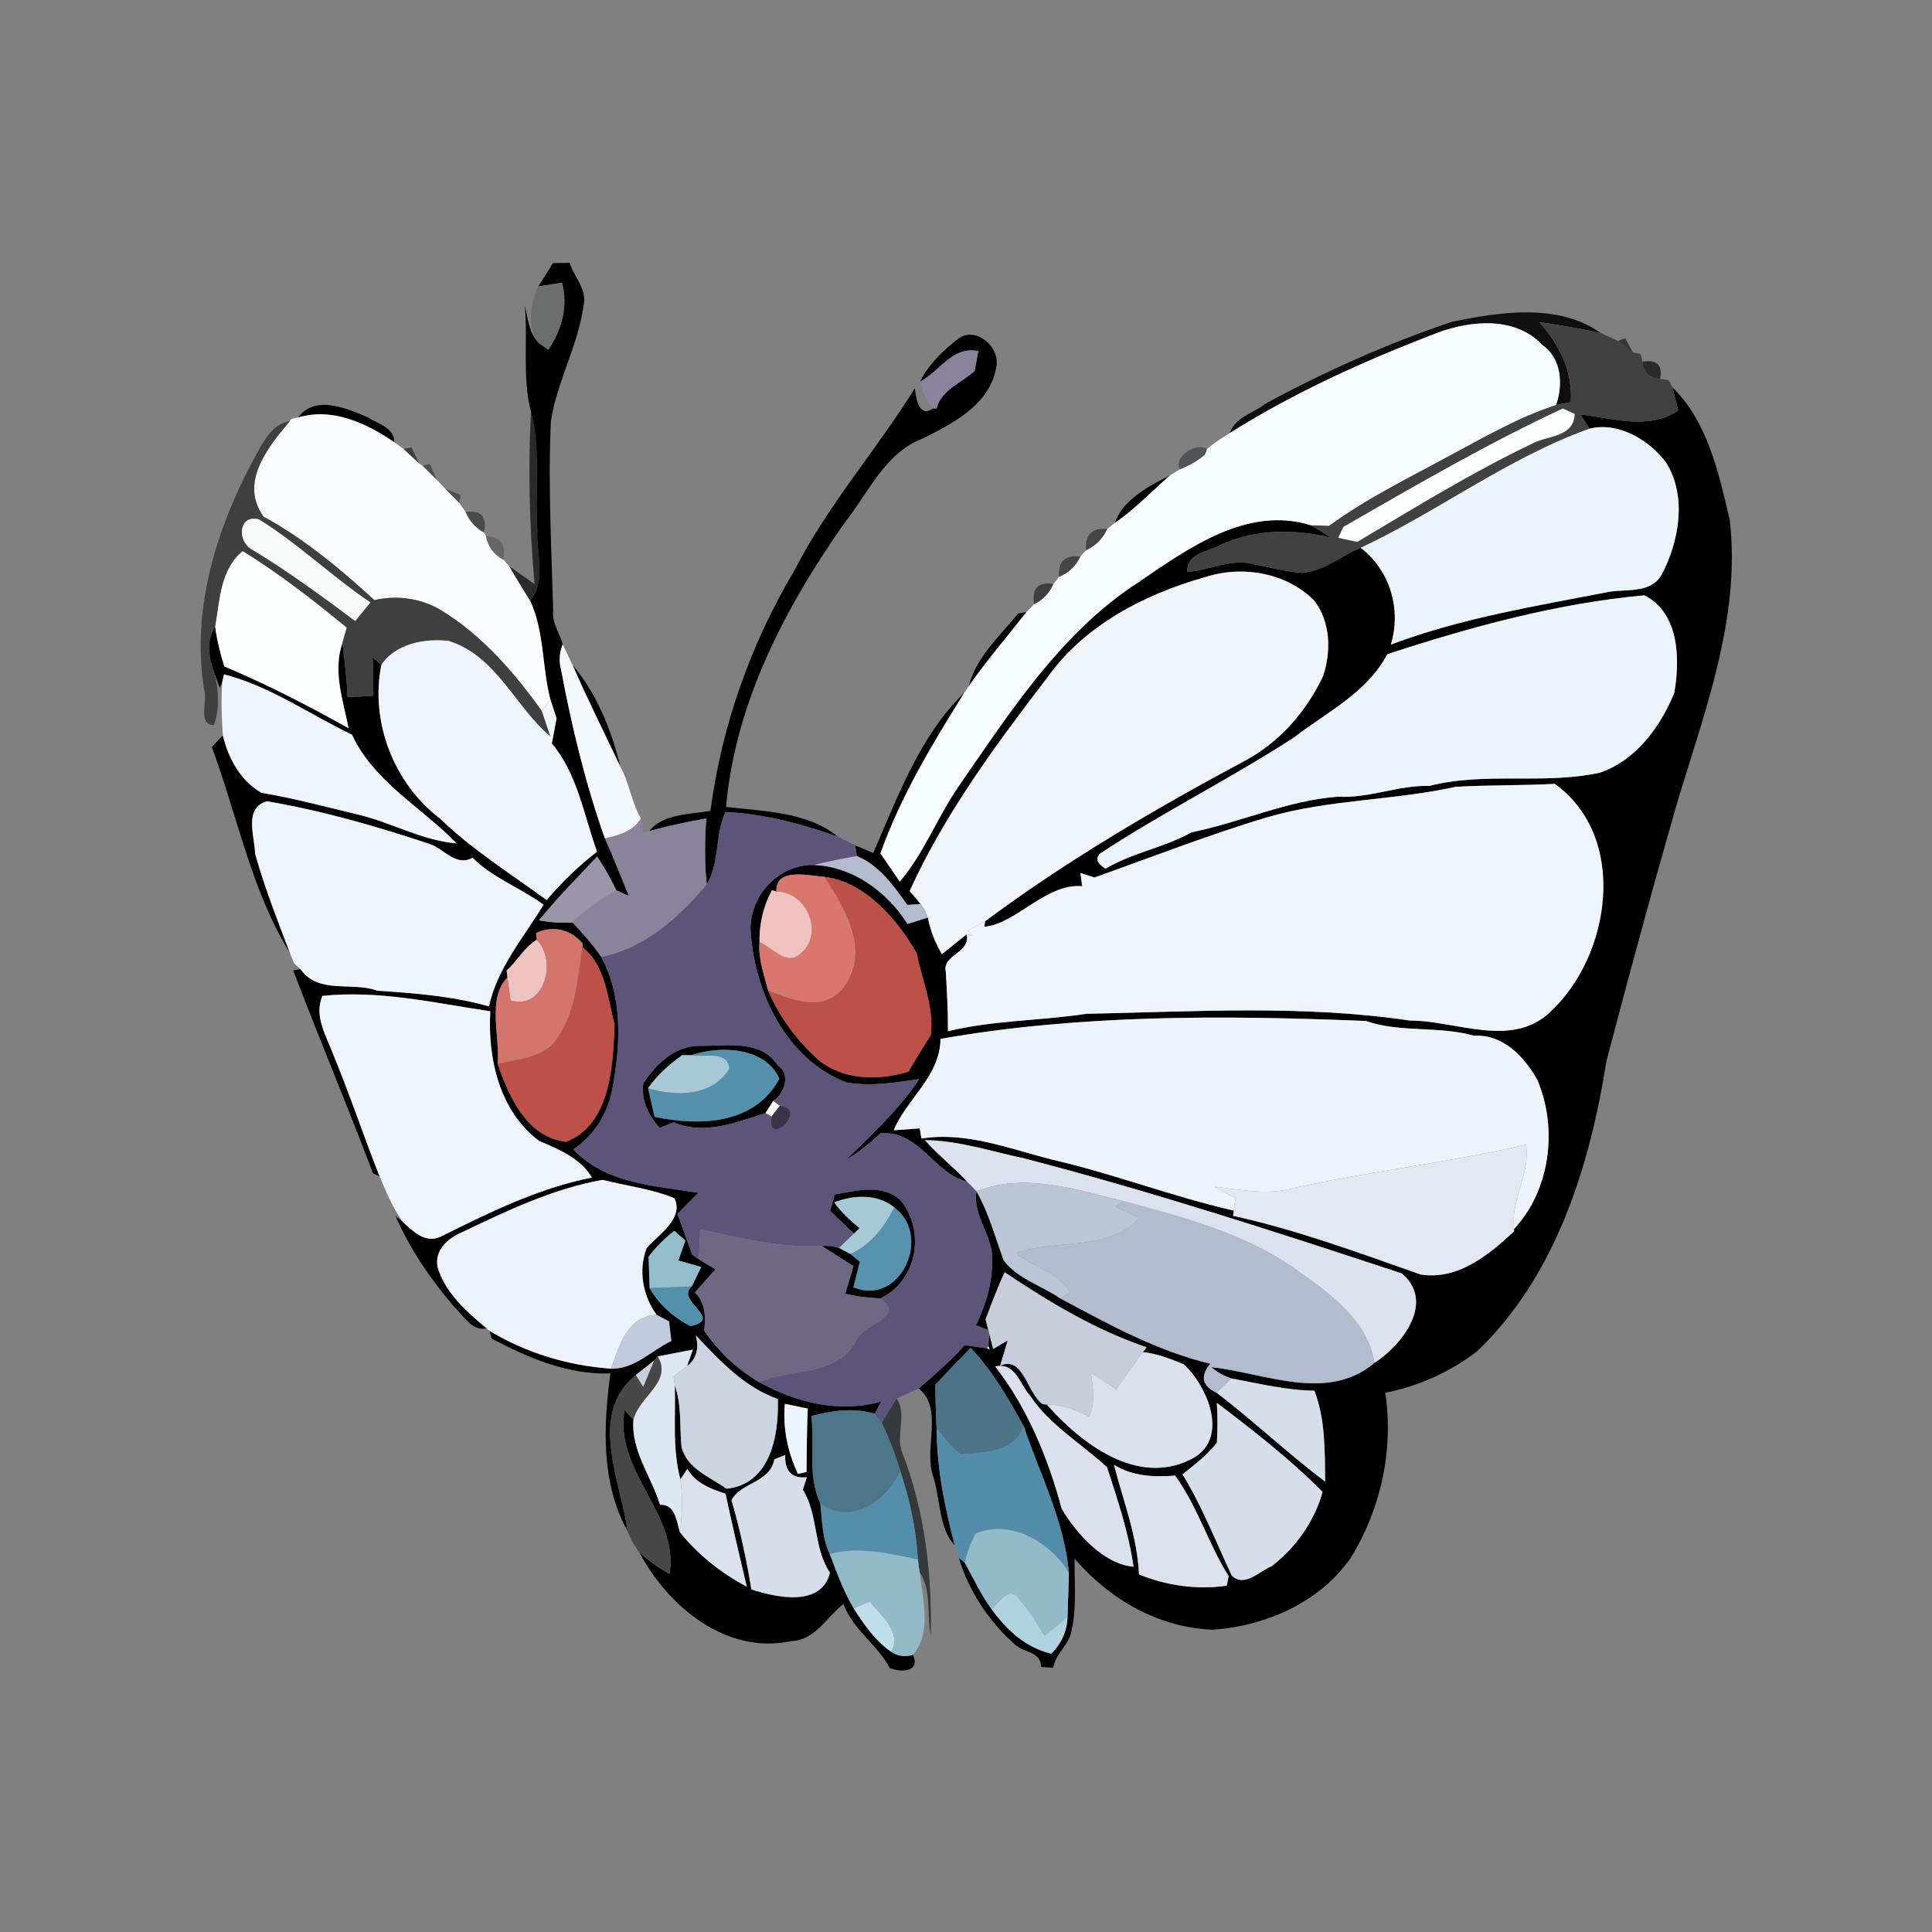 <?xml version="1.0" encoding="UTF-8" ?>
<!DOCTYPE svg PUBLIC "-//W3C//DTD SVG 1.1//EN" "http://www.w3.org/Graphics/SVG/1.1/DTD/svg11.dtd">
<svg width="215pt" height="215pt" viewBox="0 0 215 215" version="1.1" xmlns="http://www.w3.org/2000/svg">
<rect x="0" y="0" width="215" height="215" fill="#808080" stroke="none"/>
<g id="#000000ff">
<path fill="#000000" opacity="1.00" d=" M 61.53 29.28 C 62.00 29.27 62.94 29.26 63.40 29.25 C 63.89 30.88 65.37 32.18 64.94 34.03 C 64.32 38.47 61.98 42.47 61.30 46.89 C 60.98 53.91 61.37 60.94 61.56 67.96 C 61.40 69.31 62.28 70.44 62.62 71.69 C 62.25 72.62 62.18 73.57 62.44 74.53 C 63.63 80.88 65.15 87.20 67.31 93.29 C 68.26 95.40 69.10 97.56 69.98 99.70 C 69.63 99.54 68.93 99.22 68.58 99.07 C 67.97 97.76 67.25 96.52 66.45 95.32 C 64.26 97.66 61.99 99.93 59.98 102.42 C 61.21 102.65 62.45 102.73 63.71 102.66 C 64.86 103.87 65.97 105.12 66.92 106.50 C 69.34 111.02 69.06 116.42 68.12 121.31 C 67.59 123.98 66.10 126.38 63.80 127.90 C 67.38 131.75 72.90 131.95 77.74 132.74 C 76.93 133.50 76.16 134.29 75.39 135.10 C 75.96 136.61 76.48 138.14 77.05 139.65 L 77.74 140.12 C 78.21 140.41 79.14 140.97 79.61 141.26 C 78.85 142.11 78.09 142.96 77.34 143.82 C 78.49 145.00 78.56 146.53 78.36 148.07 C 79.94 150.41 82.04 152.37 84.48 153.81 C 88.63 156.10 93.39 157.28 98.06 155.97 C 97.88 156.31 97.52 156.99 97.34 157.33 C 95.01 156.63 92.59 156.97 90.29 157.58 C 90.68 160.82 89.85 164.25 91.29 167.30 C 91.50 169.21 91.48 171.18 92.34 172.94 C 93.12 175.01 93.88 177.10 95.02 179.01 C 96.16 180.80 97.39 182.58 99.16 183.81 C 99.90 184.31 100.72 184.42 101.60 184.15 C 102.45 186.07 100.29 186.15 99.00 185.62 C 97.77 183.14 94.91 181.36 93.86 178.50 C 91.99 179.95 90.70 182.56 88.03 182.63 C 80.80 184.19 74.30 178.73 71.14 172.73 C 72.16 173.67 73.29 174.48 74.51 175.15 C 75.61 168.50 68.30 163.74 69.51 156.91 C 69.76 157.18 70.24 157.73 70.49 158.00 C 70.22 161.46 72.47 164.28 73.45 167.46 C 75.19 167.36 75.28 169.35 75.67 170.52 C 77.68 173.02 80.27 175.07 83.10 176.57 C 82.28 173.12 81.48 169.68 80.74 166.23 C 79.09 165.69 77.42 165.06 76.49 163.46 L 75.72 164.63 C 74.79 161.22 75.21 157.67 75.09 154.19 C 75.89 156.38 75.61 158.73 75.84 161.01 C 76.44 163.45 79.01 164.36 80.85 165.67 C 85.76 165.17 86.69 159.68 86.56 155.69 C 82.80 154.36 80.09 151.41 77.43 148.60 C 77.82 150.10 77.49 151.24 76.45 152.03 L 77.11 150.19 C 76.13 150.38 74.16 150.76 73.18 150.95 L 72.81 151.40 C 72.30 151.80 71.27 152.62 70.75 153.02 C 65.37 157.36 69.10 164.80 69.84 170.39 C 66.88 165.09 67.13 158.69 67.93 152.84 C 63.21 153.01 58.79 151.11 54.70 148.96 L 54.49 148.11 C 58.55 150.57 63.27 151.98 67.99 152.31 C 70.67 152.36 72.46 150.29 74.71 149.23 C 74.64 148.69 74.51 147.59 74.45 147.05 L 73.06 146.31 C 71.53 144.19 71.01 141.36 71.96 138.89 C 73.28 137.38 76.14 135.61 75.05 133.35 C 72.53 132.30 69.71 131.97 67.05 131.30 C 61.55 132.28 56.43 134.73 51.42 137.13 C 49.86 137.77 48.32 139.13 48.70 141.01 C 49.53 143.88 51.94 145.96 54.15 147.83 C 52.50 148.19 51.59 146.39 50.57 145.46 C 47.95 142.39 45.60 139.01 44.01 135.29 L 44.86 136.02 C 45.96 137.02 47.33 138.40 48.97 137.65 C 54.38 134.96 59.90 132.22 65.87 131.04 C 64.58 128.87 62.20 127.91 60.00 126.97 C 55.57 123.65 54.26 117.80 54.56 112.54 C 48.39 111.62 42.12 110.16 35.87 110.83 C 34.91 113.16 36.35 115.32 37.13 117.46 C 38.97 121.90 40.48 126.46 42.25 130.93 L 41.51 130.56 C 38.64 123.01 35.51 115.54 32.63 107.99 L 33.44 107.85 C 35.47 110.70 39.12 109.20 42.00 110.25 C 46.18 110.52 50.35 110.85 54.41 111.99 C 55.37 107.68 58.26 104.35 60.49 100.68 C 57.94 98.81 54.84 97.71 52.59 95.46 C 50.72 96.48 49.43 94.47 47.86 93.94 C 41.93 91.96 35.87 90.22 29.72 89.17 C 27.08 89.90 28.35 93.08 28.39 95.00 C 29.44 98.76 30.88 102.40 32.26 106.05 C 28.00 99.17 26.39 90.73 23.57 83.13 C 23.88 82.81 24.49 82.17 24.80 81.84 C 25.42 84.40 26.74 86.86 29.08 88.22 C 32.70 88.83 36.24 89.78 39.80 90.64 C 43.55 91.50 46.92 93.54 50.81 93.85 C 46.93 89.85 41.60 87.01 39.17 81.76 C 34.44 79.50 30.05 76.35 24.93 75.05 L 24.73 75.90 L 24.45 76.58 L 23.93 75.10 C 23.24 73.32 22.87 71.44 23.94 69.71 C 24.14 71.22 24.51 72.70 24.96 74.16 C 29.70 76.16 34.30 78.52 38.79 81.04 C 38.18 77.92 37.01 74.69 38.11 71.53 C 38.36 73.54 38.58 75.56 38.69 77.59 C 39.40 77.55 40.82 77.47 41.53 77.43 C 41.56 76.01 41.54 74.58 41.46 73.15 C 41.70 73.36 42.19 73.77 42.44 73.98 C 41.17 80.29 43.81 87.16 48.92 91.05 C 52.53 94.54 56.79 97.21 60.83 100.16 C 62.52 98.18 64.38 96.36 66.44 94.78 C 64.97 90.71 64.26 86.11 61.41 82.74 C 61.54 82.04 61.81 80.65 61.94 79.95 C 61.77 79.41 61.42 78.34 61.24 77.80 C 60.30 74.19 60.59 70.25 58.99 66.84 C 60.84 64.61 59.64 61.64 59.80 59.03 C 59.48 54.64 60.21 50.14 59.09 45.84 C 58.09 41.98 58.77 37.93 58.40 34.00 C 58.75 35.42 58.85 37.03 59.93 38.15 L 61.02 38.92 C 62.49 36.73 63.25 34.07 62.54 31.46 C 61.88 31.57 60.57 31.77 59.91 31.87 C 60.46 31.01 60.99 30.15 61.53 29.28 M 59.66 103.83 L 59.74 104.58 C 58.33 105.41 57.59 106.93 56.38 107.99 L 56.47 108.77 C 54.18 111.09 55.66 115.31 55.38 118.38 C 56.66 122.05 58.58 126.52 62.99 127.07 C 67.97 125.11 68.21 118.60 68.39 114.02 C 67.61 111.07 67.39 107.41 64.81 105.41 L 64.86 105.02 C 63.53 103.44 61.57 102.94 59.66 103.83 M 72.18 139.84 C 72.21 140.72 72.26 142.47 72.29 143.34 C 73.32 145.17 74.98 146.62 76.84 147.58 C 80.64 146.77 75.07 144.76 76.99 143.15 C 77.25 142.61 77.77 141.54 78.03 141.00 C 77.40 140.82 76.13 140.45 75.49 140.27 C 75.69 139.71 76.08 138.61 76.27 138.05 L 75.04 136.98 C 73.96 137.80 73.01 138.76 72.18 139.84 M 87.34 156.23 C 87.11 158.98 87.65 161.57 88.80 164.02 L 89.75 163.81 C 89.79 161.46 89.78 159.10 89.89 156.75 C 89.25 156.62 87.98 156.36 87.34 156.23 M 86.17 162.40 C 85.67 165.06 82.42 164.94 81.41 166.95 C 82.36 170.23 83.07 173.53 83.62 176.88 C 86.47 177.80 91.41 178.85 92.36 175.02 C 90.49 172.24 91.09 168.61 89.35 165.78 L 89.79 164.39 C 88.12 164.56 87.32 163.73 87.38 161.92 L 86.17 162.40 Z" />
<path fill="#000000" opacity="1.00" d=" M 106.71 37.63 C 108.75 36.29 111.42 38.77 110.85 40.94 C 110.14 45.01 106.07 47.11 102.72 48.78 C 98.52 50.35 96.69 54.77 94.07 58.07 C 87.42 67.49 81.80 78.21 80.80 89.80 C 84.98 90.29 89.87 90.33 93.24 93.11 C 89.20 91.68 85.04 90.56 80.73 90.37 C 79.54 92.93 80.11 96.01 78.65 98.43 C 78.38 95.99 78.44 93.53 78.59 91.08 C 76.45 91.46 74.33 91.92 72.24 92.48 C 73.85 90.52 76.76 90.65 79.06 90.24 C 80.30 80.79 83.55 71.63 88.43 63.44 C 92.12 56.21 97.54 50.09 101.80 43.22 C 101.98 44.38 102.22 46.55 103.88 45.44 L 104.22 45.47 C 104.75 43.37 107.00 42.62 108.46 41.28 C 108.56 40.73 108.77 39.62 108.87 39.07 C 105.97 38.48 104.62 41.30 102.40 42.46 C 103.36 40.49 105.01 38.96 106.71 37.63 Z" />
<path fill="#000000" opacity="1.00" d=" M 186.11 43.09 C 190.06 46.97 191.28 52.68 192.50 57.90 C 193.76 68.95 189.52 79.61 186.44 90.02 C 183.77 99.33 181.24 108.67 178.78 118.04 C 176.91 129.77 173.19 141.91 164.40 150.36 C 161.41 152.67 157.86 154.26 154.16 154.99 C 155.11 161.35 153.67 167.95 150.29 173.40 C 146.85 178.32 140.89 180.93 135.03 181.36 C 128.93 181.16 123.49 177.99 119.58 173.45 C 119.56 176.12 119.83 178.83 119.25 181.47 C 118.98 183.05 117.46 184.00 117.21 185.59 C 116.87 185.57 116.19 185.53 115.85 185.51 C 115.86 183.77 113.93 183.93 112.97 183.03 C 110.05 180.45 107.82 177.08 106.69 173.35 L 107.37 173.91 C 108.32 175.63 109.15 177.44 110.32 179.04 C 112.00 181.36 114.14 183.37 117.01 184.03 C 118.12 182.88 118.78 181.47 118.80 179.86 C 118.86 178.24 118.91 176.61 118.95 174.99 C 118.43 169.26 115.73 164.07 113.91 158.69 C 112.22 155.62 110.44 152.55 108.02 149.99 C 106.70 151.34 105.39 152.71 104.09 154.09 C 104.10 155.72 104.14 157.37 104.23 159.01 C 104.26 163.42 105.12 167.73 106.26 171.98 C 104.40 170.05 104.68 166.63 103.78 164.12 C 102.86 161.01 104.97 156.69 102.24 154.52 C 103.99 152.98 105.80 151.47 107.34 149.70 C 107.97 149.79 109.22 149.96 109.85 150.04 L 110.13 150.18 C 110.55 150.54 110.55 150.54 110.13 150.18 C 110.09 150.09 110.03 149.90 109.99 149.80 L 110.12 148.06 L 108.61 147.49 C 109.74 145.14 110.49 142.58 110.42 139.96 C 110.38 137.38 108.21 135.21 108.67 132.58 C 110.04 134.99 110.75 137.68 111.70 140.27 C 113.25 142.32 115.95 143.08 118.03 144.51 C 123.36 147.36 128.76 150.35 134.69 151.76 C 133.50 153.17 133.81 154.27 135.38 154.98 C 139.52 158.14 143.33 161.76 147.47 164.88 C 147.42 161.48 147.51 157.99 146.27 154.76 C 143.14 154.72 140.10 153.97 137.05 153.40 C 136.21 153.13 135.46 152.71 134.80 152.14 C 140.73 152.78 147.69 156.11 152.95 151.67 C 156.06 149.67 159.76 144.86 155.99 141.71 C 142.07 137.12 128.12 132.58 113.93 128.90 C 110.28 128.13 106.70 126.92 102.93 126.88 C 104.38 128.53 106.13 129.88 107.62 131.49 C 104.00 130.66 102.30 125.76 97.99 126.11 C 96.80 127.21 95.55 128.25 94.15 129.07 C 97.06 126.25 100.02 123.48 102.31 120.08 C 99.61 120.47 96.84 120.95 94.12 120.44 C 87.54 117.85 84.05 110.57 83.55 103.88 C 83.19 99.90 86.55 96.16 90.58 96.26 C 94.89 96.42 98.75 99.25 100.99 102.82 C 101.55 102.64 102.68 102.29 103.25 102.11 C 103.54 103.56 104.07 104.91 104.82 106.18 C 105.51 105.63 106.88 104.53 107.57 103.97 C 108.05 106.05 104.84 106.23 105.25 108.12 C 105.38 110.33 105.51 112.54 105.49 114.76 C 110.55 113.53 115.77 113.60 120.89 112.82 C 132.88 112.58 144.99 111.80 156.89 113.57 C 162.04 113.56 168.22 116.72 172.53 112.60 C 179.29 106.31 181.24 93.13 173.01 87.23 C 169.34 87.43 165.67 87.35 162.00 87.56 C 155.08 89.09 147.89 88.95 141.06 90.94 C 134.55 92.88 128.19 95.38 121.80 97.65 L 120.23 97.15 L 120.43 98.62 C 116.39 98.27 113.06 102.84 109.55 103.13 L 109.63 102.52 C 118.74 95.74 128.56 90.00 138.57 84.64 C 142.40 82.59 145.39 79.16 147.23 75.25 C 148.15 72.52 148.08 69.19 146.25 66.84 C 143.14 63.69 138.15 62.88 134.04 64.25 C 127.31 66.15 120.66 69.61 116.53 75.43 C 110.81 82.89 105.13 90.58 101.23 99.15 L 102.46 100.61 L 100.96 100.70 C 99.46 98.58 97.85 96.30 95.36 95.27 L 95.16 94.07 C 95.67 94.29 96.68 94.72 97.18 94.93 C 99.87 88.71 102.41 81.81 107.31 77.09 C 103.76 82.79 100.24 88.60 97.98 94.97 C 98.52 95.75 99.60 97.33 100.13 98.11 C 102.84 94.93 104.32 90.92 106.69 87.49 C 112.43 79.21 118.05 70.39 126.68 64.80 C 132.23 61.02 138.79 56.24 145.88 58.45 C 146.65 58.91 147.43 59.38 148.19 59.87 C 144.08 58.82 139.68 58.85 135.77 60.66 C 134.43 61.46 132.03 61.50 132.13 63.64 C 134.58 63.49 136.99 62.11 139.47 62.78 C 141.29 63.10 143.07 63.65 144.92 63.75 C 147.34 63.55 149.24 61.83 151.43 60.96 C 154.69 63.47 155.98 67.81 154.78 71.73 C 162.63 68.77 170.96 67.44 179.17 65.84 C 181.16 65.55 183.68 66.02 184.90 63.98 C 186.86 60.25 187.75 55.29 185.44 51.52 C 183.55 48.96 180.12 46.92 176.90 47.70 C 176.64 47.31 176.13 46.52 175.87 46.13 C 179.55 46.53 183.35 47.90 186.76 45.69 C 186.56 44.82 186.34 43.95 186.11 43.09 M 154.39 72.80 C 152.14 77.08 147.68 79.23 144.01 82.06 C 136.99 86.63 129.41 90.38 122.45 94.97 C 121.87 95.52 122.06 96.08 123.03 96.67 C 126.01 94.89 129.69 94.28 132.60 92.62 C 138.05 91.52 143.27 89.07 148.89 88.66 C 152.36 88.86 155.58 87.37 159.06 87.46 C 165.29 85.86 171.81 87.36 178.06 85.98 C 182.06 84.60 184.77 80.89 186.32 77.11 C 186.97 73.34 186.89 68.25 183.00 66.25 C 173.27 67.14 163.73 69.75 154.39 72.80 M 119.49 97.24 C 119.76 97.55 119.76 97.55 119.49 97.24 M 86.40 99.22 L 85.91 99.06 C 84.94 100.86 84.49 102.81 84.52 104.85 C 84.36 106.71 85.03 108.47 85.49 110.25 C 86.74 113.21 88.73 115.84 91.12 117.99 C 93.92 120.23 97.80 120.27 101.10 119.25 C 101.89 117.88 102.73 116.53 103.58 115.20 C 103.96 111.98 102.60 109.15 102.02 106.11 C 99.85 102.27 96.26 98.14 91.75 97.58 C 90.04 97.45 86.25 96.50 86.40 99.22 M 104.66 115.61 C 104.64 119.76 100.82 122.39 99.46 125.78 C 100.18 125.73 101.62 125.63 102.35 125.57 L 102.54 126.70 C 107.48 125.91 112.28 127.81 117.01 129.03 C 123.85 130.59 130.48 133.17 137.30 134.72 L 137.22 135.30 C 144.34 136.86 151.26 139.43 158.09 141.83 C 162.22 142.49 165.68 139.66 168.49 137.02 L 168.49 136.76 C 172.53 132.44 173.38 125.56 171.08 120.18 C 169.62 117.57 167.25 115.07 164.02 115.26 C 160.07 114.14 155.88 114.96 152.00 113.62 C 136.19 112.97 120.20 112.88 104.66 115.61 M 109.68 146.82 C 109.89 147.64 110.31 149.30 110.52 150.12 L 112.15 149.16 C 111.94 149.87 111.51 151.28 111.30 151.98 C 113.91 150.82 114.27 155.04 116.03 156.26 L 116.50 156.31 C 120.31 160.63 126.50 165.39 132.46 162.43 C 136.90 160.31 134.48 154.38 131.73 151.82 C 130.26 151.23 128.78 150.63 127.19 150.47 L 127.60 149.93 C 121.98 148.04 116.74 144.89 111.80 141.58 C 111.01 143.29 110.34 145.05 109.68 146.82 M 110.75 152.06 C 114.36 156.71 116.63 162.26 118.15 167.90 C 119.85 170.78 122.89 174.07 126.14 174.35 C 125.61 170.55 124.36 166.89 123.20 163.29 C 120.36 160.65 116.86 158.64 114.65 155.35 C 113.48 154.08 113.06 151.59 110.75 152.06 M 135.41 156.11 C 135.50 157.59 135.51 159.07 135.42 160.55 C 134.35 161.93 132.94 162.98 131.60 164.07 C 133.77 167.64 135.31 171.56 137.08 175.34 C 138.50 176.71 140.16 174.82 141.52 174.29 C 144.19 172.22 146.28 169.31 147.18 166.02 C 143.57 162.38 139.46 159.18 135.41 156.11 M 123.97 163.01 C 125.00 167.04 126.57 170.98 126.75 175.21 C 129.85 176.46 133.19 176.94 136.52 176.46 L 136.73 175.40 C 134.47 171.82 133.27 167.64 130.77 164.21 C 128.41 164.39 126.05 164.30 123.97 163.01 Z" />
<path fill="#000000" opacity="1.00" d=" M 33.18 46.46 C 35.06 43.90 38.55 45.43 40.88 46.42 C 41.99 47.14 43.92 47.61 43.88 49.22 C 40.80 47.10 36.98 45.32 33.18 46.46 Z" />
<path fill="#000000" opacity="1.00" d=" M 124.07 58.19 C 124.89 55.66 127.91 54.04 130.23 52.88 C 128.18 54.66 126.31 56.65 124.07 58.19 Z" />
<path fill="#000000" opacity="1.00" d=" M 113.31 68.27 L 114.23 68.11 C 112.09 70.85 109.81 73.49 107.81 76.35 C 108.59 73.19 111.28 70.76 113.31 68.27 Z" />
<path fill="#000000" opacity="1.00" d=" M 63.72 74.01 C 66.36 77.10 68.10 81.32 69.02 85.29 C 67.25 81.53 65.37 77.82 63.72 74.01 Z" />
<path fill="#000000" opacity="1.00" d=" M 71.59 120.56 C 73.01 118.39 75.23 116.25 78.02 116.39 C 80.95 116.39 84.70 115.68 86.56 118.58 C 88.06 119.53 87.27 121.71 86.05 122.51 C 85.83 122.85 85.41 123.52 85.19 123.86 C 81.96 124.91 78.29 126.37 74.96 124.88 C 74.58 125.04 73.80 125.37 73.41 125.53 C 72.19 124.14 71.31 122.46 71.59 120.56 M 76.93 117.43 L 75.93 117.42 C 74.48 118.44 73.14 119.63 72.12 121.10 C 72.30 121.89 72.66 123.48 72.84 124.28 C 77.85 125.35 84.01 125.15 86.73 120.04 C 85.14 116.48 80.08 116.34 76.93 117.43 Z" />
<path fill="#000000" opacity="1.00" d=" M 92.90 132.92 C 95.34 132.50 98.28 131.67 100.29 133.66 C 103.01 137.14 102.04 142.51 97.99 144.49 C 96.66 144.42 95.34 144.30 94.06 143.97 C 94.29 143.20 94.75 141.67 94.98 140.90 C 93.80 140.16 92.62 139.41 91.44 138.66 C 92.10 138.61 92.74 138.68 93.37 138.87 L 94.63 139.54 C 94.89 139.76 95.41 140.19 95.68 140.40 C 95.46 141.36 95.23 142.30 94.97 143.25 C 100.21 145.43 103.77 137.53 99.53 134.38 C 97.67 132.84 94.97 132.95 92.84 133.81 C 93.60 134.92 94.63 135.81 95.65 136.67 L 95.03 137.28 C 94.14 136.43 93.26 135.58 92.37 134.74 C 92.51 134.29 92.77 133.38 92.90 132.92 Z" />
</g>
<g id="#6c6d6dff">
<path fill="#6c6d6d" opacity="1.00" d=" M 59.91 31.87 C 60.57 31.77 61.88 31.57 62.54 31.46 C 63.25 34.07 62.49 36.73 61.02 38.92 L 59.93 38.15 C 58.57 36.40 59.05 33.74 59.91 31.87 Z" />
</g>
<g id="#040404e8">
<path fill="#040404" opacity="0.91" d=" M 161.58 35.81 C 166.95 34.71 173.40 33.70 178.14 37.06 C 175.88 36.59 173.60 36.15 171.31 35.86 C 173.51 38.37 175.06 41.32 174.79 44.76 C 174.39 44.83 173.57 44.98 173.17 45.06 C 173.95 42.81 173.79 39.91 171.69 38.44 C 168.71 35.22 163.81 35.62 160.03 37.01 C 152.01 40.08 144.14 43.61 136.86 48.19 C 137.42 46.45 139.50 45.97 140.83 44.92 C 147.47 41.32 154.42 38.22 161.58 35.81 Z" />
</g>
<g id="#414141ff">
<path fill="#414141" opacity="1.00" d=" M 171.31 35.86 C 173.60 36.15 175.88 36.59 178.14 37.06 C 178.62 37.28 179.57 37.71 180.04 37.93 C 180.46 38.26 181.29 38.91 181.71 39.23 L 182.58 39.39 L 182.79 40.25 C 182.92 41.44 183.56 42.08 184.74 42.16 L 185.68 42.30 L 186.11 43.09 C 186.34 43.95 186.56 44.82 186.76 45.69 C 183.35 47.90 179.55 46.53 175.87 46.13 C 176.13 46.52 176.64 47.31 176.90 47.70 C 167.81 50.95 160.10 56.89 151.43 60.96 C 149.24 61.83 147.34 63.55 144.92 63.75 C 143.07 63.65 141.29 63.10 139.47 62.78 C 136.99 62.11 134.58 63.49 132.13 63.64 C 132.03 61.50 134.43 61.46 135.77 60.66 C 139.68 58.85 144.08 58.82 148.19 59.87 C 147.43 59.38 146.65 58.91 145.88 58.45 C 146.38 58.46 147.40 58.49 147.90 58.51 C 152.13 55.42 156.85 53.14 161.43 50.64 C 165.25 48.60 169.03 46.40 173.17 45.06 C 173.57 44.98 174.39 44.83 174.79 44.76 C 175.06 41.32 173.51 38.37 171.31 35.86 M 149.51 58.63 C 149.36 58.94 149.07 59.54 148.92 59.85 C 149.45 59.96 150.51 60.19 151.04 60.30 C 157.40 56.52 163.71 52.62 170.39 49.42 C 172.13 48.43 175.16 48.72 175.23 46.06 L 173.92 45.46 C 165.54 49.36 157.52 54.03 149.51 58.63 Z" />
</g>
<g id="#f6fcffff">
<path fill="#f6fcff" opacity="1.00" d=" M 136.86 48.19 C 144.14 43.61 152.01 40.08 160.03 37.01 C 163.81 35.62 168.71 35.22 171.69 38.44 C 173.79 39.91 173.95 42.81 173.17 45.06 C 169.03 46.40 165.25 48.60 161.43 50.64 C 156.85 53.14 152.13 55.42 147.90 58.51 C 147.40 58.49 146.38 58.46 145.88 58.45 C 138.79 56.24 132.23 61.02 126.68 64.80 C 118.05 70.39 112.43 79.21 106.69 87.49 C 104.32 90.92 102.84 94.93 100.13 98.11 C 99.60 97.33 98.52 95.75 97.98 94.97 C 100.24 88.60 103.76 82.79 107.31 77.09 C 107.44 76.90 107.68 76.54 107.81 76.35 C 109.81 73.49 112.09 70.85 114.23 68.11 C 114.45 67.89 114.88 67.45 115.09 67.24 C 116.07 66.75 116.79 66.00 117.22 64.99 C 117.38 64.79 117.70 64.39 117.86 64.19 C 118.94 63.74 119.73 62.99 120.23 61.93 C 120.38 61.76 120.70 61.40 120.86 61.23 C 121.94 60.73 122.72 59.94 123.22 58.86 C 123.43 58.69 123.85 58.36 124.07 58.19 C 126.31 56.65 128.18 54.66 130.23 52.88 C 130.50 52.72 131.04 52.38 131.31 52.22 C 132.32 51.84 133.25 51.30 134.08 50.60 L 134.32 49.96 C 135.11 49.30 135.97 48.72 136.86 48.19 Z" />
<path fill="#f6fcff" opacity="1.00" d=" M 119.49 97.24 C 119.76 97.55 119.76 97.55 119.49 97.24 Z" />
</g>
<g id="#0808089a">
<path fill="#080808" opacity="0.60" d=" M 180.04 37.93 L 180.87 37.64 C 181.08 38.04 181.50 38.83 181.71 39.23 C 181.29 38.91 180.46 38.26 180.04 37.93 Z" />
</g>
<g id="#8a839bff">
<path fill="#8a839b" opacity="1.00" d=" M 102.40 42.46 C 104.62 41.30 105.97 38.48 108.87 39.07 C 108.77 39.62 108.56 40.73 108.46 41.28 C 107.00 42.62 104.75 43.37 104.22 45.47 L 103.88 45.44 C 103.12 44.61 102.63 43.61 102.40 42.46 Z" />
<path fill="#8a839b" opacity="1.00" d=" M 71.32 91.08 C 71.38 91.47 71.50 92.26 71.57 92.66 L 72.24 92.48 C 74.33 91.92 76.45 91.46 78.59 91.08 C 78.44 93.53 78.38 95.99 78.65 98.43 C 75.53 102.12 71.82 105.50 66.92 106.50 C 65.97 105.12 64.86 103.87 63.71 102.66 C 65.13 101.20 66.83 100.08 68.58 99.07 C 68.93 99.22 69.63 99.54 69.98 99.70 C 69.10 97.56 68.26 95.40 67.31 93.29 C 68.85 92.96 70.44 92.51 71.32 91.08 Z" />
</g>
<g id="#141414c9">
<path fill="#141414" opacity="0.79" d=" M 182.79 40.25 C 184.39 39.99 185.04 40.63 184.74 42.16 C 183.56 42.08 182.92 41.44 182.79 40.25 Z" />
</g>
<g id="#f8fcffff">
<path fill="#f8fcff" opacity="1.00" d=" M 32.44 46.61 C 32.63 46.57 33.00 46.50 33.18 46.46 C 36.98 45.32 40.80 47.10 43.88 49.22 C 44.14 49.40 44.66 49.77 44.91 49.96 C 45.35 50.37 46.21 51.18 46.65 51.58 L 47.02 51.83 C 47.42 52.23 48.23 53.02 48.63 53.42 C 48.86 53.65 49.30 54.13 49.52 54.36 C 49.92 54.76 50.71 55.56 51.10 55.96 C 51.28 56.22 51.64 56.73 51.82 56.98 C 52.23 57.98 52.91 58.74 53.86 59.26 L 54.08 59.67 C 54.32 60.86 54.97 61.74 56.02 62.28 C 56.18 62.46 56.50 62.82 56.66 63.00 C 57.41 64.29 58.19 65.57 58.99 66.84 C 60.59 70.25 60.30 74.19 61.24 77.80 C 61.00 78.14 60.53 78.80 60.30 79.13 C 57.20 74.80 53.61 70.66 49.02 67.87 C 46.78 66.56 44.18 66.22 41.66 66.78 C 37.87 63.31 33.85 59.96 29.32 57.49 C 26.61 53.70 29.81 49.76 32.25 46.87 L 32.44 46.61 Z" />
</g>
<g id="#080808b4">
<path fill="#080808" opacity="0.71" d=" M 59.09 45.84 C 60.21 50.14 59.48 54.64 59.80 59.03 C 59.64 61.64 60.84 64.61 58.99 66.84 C 58.19 65.57 57.41 64.29 56.66 63.00 C 57.37 63.50 58.78 64.50 59.49 65.01 C 58.92 58.64 58.75 52.22 59.09 45.84 Z" />
</g>
<g id="#fcfeffff">
<path fill="#fcfeff" opacity="1.00" d=" M 149.51 58.63 C 157.52 54.03 165.54 49.36 173.92 45.46 L 175.23 46.06 C 175.16 48.72 172.13 48.43 170.39 49.42 C 163.71 52.62 157.40 56.52 151.04 60.30 C 150.51 60.19 149.45 59.96 148.92 59.85 C 149.07 59.54 149.36 58.94 149.51 58.63 Z" />
<path fill="#fcfeff" opacity="1.00" d=" M 23.94 69.71 C 24.45 66.79 24.50 63.36 27.01 61.32 C 31.10 63.84 34.89 66.80 38.59 69.84 C 38.47 70.26 38.23 71.10 38.11 71.53 C 37.01 74.69 38.18 77.92 38.79 81.04 C 34.30 78.52 29.70 76.16 24.96 74.16 C 24.51 72.70 24.14 71.22 23.94 69.71 Z" />
<path fill="#fcfeff" opacity="1.00" d=" M 85.19 123.86 C 85.41 123.52 85.83 122.85 86.05 122.51 L 86.79 123.05 C 86.56 123.35 86.10 123.96 85.86 124.26 L 85.19 123.86 Z" />
</g>
<g id="#3f3f3fff">
<path fill="#3f3f3f" opacity="1.00" d=" M 28.91 49.87 C 29.66 48.57 30.62 47.09 32.25 46.87 C 29.81 49.76 26.61 53.70 29.32 57.49 C 33.85 59.96 37.87 63.31 41.66 66.78 C 44.18 66.22 46.78 66.56 49.02 67.87 C 53.61 70.66 57.20 74.80 60.30 79.13 C 60.54 79.84 61.01 81.25 61.25 81.96 C 57.32 78.66 55.23 72.97 49.92 71.32 C 47.27 71.03 44.03 71.61 42.44 73.98 C 42.19 73.77 41.70 73.36 41.46 73.15 C 41.54 74.58 41.56 76.01 41.53 77.43 C 40.82 77.47 39.40 77.55 38.69 77.59 C 38.58 75.56 38.36 73.54 38.11 71.53 C 38.23 71.10 38.47 70.26 38.59 69.84 C 34.89 66.80 31.10 63.84 27.01 61.32 C 24.50 63.36 24.45 66.79 23.94 69.71 C 22.87 71.44 23.24 73.32 23.93 75.10 C 24.33 76.93 24.47 78.93 23.79 80.71 C 21.92 80.54 23.15 78.06 22.73 76.84 C 21.19 67.42 24.33 58.00 28.91 49.87 M 27.91 61.07 C 31.95 63.50 35.75 66.29 39.53 69.11 C 39.95 68.59 40.80 67.56 41.22 67.04 C 36.93 64.16 33.22 60.52 28.82 57.80 C 26.56 57.22 26.39 60.11 27.91 61.07 Z" />
</g>
<g id="#ecf4fbff">
<path fill="#ecf4fb" opacity="1.00" d=" M 151.43 60.96 C 160.10 56.89 167.81 50.95 176.90 47.70 C 180.12 46.92 183.55 48.96 185.44 51.52 C 187.75 55.29 186.86 60.25 184.90 63.98 C 183.68 66.02 181.16 65.55 179.17 65.84 C 170.96 67.44 162.63 68.77 154.78 71.73 C 155.98 67.81 154.69 63.47 151.43 60.96 Z" />
<path fill="#ecf4fb" opacity="1.00" d=" M 154.39 72.80 C 163.73 69.75 173.27 67.14 183.00 66.25 C 186.89 68.25 186.97 73.34 186.32 77.11 C 184.77 80.89 182.06 84.60 178.06 85.98 C 171.81 87.36 165.29 85.86 159.06 87.46 C 155.58 87.37 152.36 88.86 148.89 88.66 C 143.27 89.07 138.05 91.52 132.60 92.62 C 129.69 94.28 126.01 94.89 123.03 96.67 C 122.06 96.08 121.87 95.52 122.45 94.97 C 129.41 90.38 136.99 86.63 144.01 82.06 C 147.68 79.23 152.14 77.08 154.39 72.80 Z" />
<path fill="#ecf4fb" opacity="1.00" d=" M 87.34 156.23 C 87.98 156.36 89.25 156.62 89.89 156.75 C 89.78 159.10 89.79 161.46 89.75 163.81 L 88.80 164.02 C 87.65 161.57 87.11 158.98 87.34 156.23 Z" />
</g>
<g id="#1f1f1faa">
<path fill="#1f1f1f" opacity="0.67" d=" M 44.91 49.96 L 45.79 49.78 C 46.00 50.23 46.43 51.13 46.65 51.58 C 46.21 51.18 45.35 50.37 44.91 49.96 Z" />
</g>
<g id="#404142b5">
<path fill="#404142" opacity="0.71" d=" M 131.31 52.22 C 130.55 50.80 133.14 49.19 134.32 49.96 L 134.08 50.60 C 133.25 51.30 132.32 51.84 131.31 52.22 Z" />
</g>
<g id="#3f3f3fbd">
<path fill="#3f3f3f" opacity="0.74" d=" M 47.02 51.83 L 47.83 51.62 C 48.03 52.07 48.43 52.97 48.63 53.42 C 48.23 53.02 47.42 52.23 47.02 51.83 Z" />
</g>
<g id="#393a3ab0">
<path fill="#393a3a" opacity="0.69" d=" M 49.52 54.36 C 49.96 54.55 50.83 54.93 51.27 55.11 L 51.10 55.96 C 50.71 55.56 49.92 54.76 49.52 54.36 Z" />
</g>
<g id="#1a1b1b88">
<path fill="#1a1b1b" opacity="0.53" d=" M 51.82 56.98 C 53.53 56.73 54.22 57.49 53.86 59.26 C 52.91 58.74 52.23 57.98 51.82 56.98 Z" />
</g>
<g id="#f7f8f8ff">
<path fill="#f7f8f8" opacity="1.00" d=" M 27.91 61.07 C 26.39 60.11 26.56 57.22 28.82 57.80 C 33.22 60.52 36.93 64.16 41.22 67.04 C 40.80 67.56 39.95 68.59 39.53 69.11 C 35.75 66.29 31.95 63.50 27.91 61.07 Z" />
</g>
<g id="#323232c3">
<path fill="#323232" opacity="0.76" d=" M 120.86 61.23 C 120.73 59.51 121.51 58.72 123.22 58.86 C 122.72 59.94 121.94 60.73 120.86 61.23 Z" />
</g>
<g id="#606162d2">
<path fill="#606162" opacity="0.82" d=" M 54.08 59.67 C 55.68 59.74 56.33 60.61 56.02 62.28 C 54.97 61.74 54.32 60.86 54.08 59.67 Z" />
</g>
<g id="#2e2f30b8">
<path fill="#2e2f30" opacity="0.72" d=" M 117.86 64.19 C 117.73 62.48 118.52 61.73 120.23 61.93 C 119.73 62.99 118.94 63.74 117.86 64.19 Z" />
</g>
<g id="#f0f4fbff">
<path fill="#f0f4fb" opacity="1.00" d=" M 116.53 75.43 C 120.66 69.61 127.31 66.15 134.04 64.25 C 138.15 62.88 143.14 63.69 146.25 66.84 C 148.08 69.19 148.15 72.52 147.23 75.25 C 145.39 79.16 142.40 82.59 138.57 84.64 C 128.56 90.00 118.74 95.74 109.63 102.52 C 108.98 102.88 108.32 103.22 107.65 103.55 L 108.24 104.14 L 107.57 103.97 C 106.88 104.53 105.51 105.63 104.82 106.18 C 104.07 104.91 103.54 103.56 103.25 102.11 C 103.09 101.55 102.83 101.05 102.46 100.61 L 101.23 99.15 C 105.13 90.58 110.81 82.89 116.53 75.43 Z" />
</g>
<g id="#1717179f">
<path fill="#171717" opacity="0.62" d=" M 115.09 67.24 C 114.80 65.48 115.51 64.73 117.22 64.99 C 116.79 66.00 116.07 66.75 115.09 67.24 Z" />
</g>
<g id="#eef4fbff">
<path fill="#eef4fb" opacity="1.00" d=" M 42.44 73.98 C 44.03 71.61 47.27 71.03 49.92 71.32 C 55.23 72.97 57.32 78.66 61.25 81.96 C 61.01 81.25 60.54 79.84 60.30 79.13 C 60.53 78.80 61.00 78.14 61.24 77.80 C 61.42 78.34 61.77 79.41 61.94 79.95 C 61.81 80.65 61.54 82.04 61.41 82.74 C 64.26 86.11 64.97 90.71 66.44 94.78 C 64.38 96.36 62.52 98.18 60.83 100.16 C 56.79 97.21 52.53 94.54 48.92 91.05 C 43.81 87.16 41.17 80.29 42.44 73.98 Z" />
</g>
<g id="#f3f7feff">
<path fill="#f3f7fe" opacity="1.00" d=" M 62.44 74.53 C 62.18 73.57 62.25 72.62 62.62 71.69 C 62.90 72.27 63.45 73.43 63.72 74.01 C 65.37 77.82 67.25 81.53 69.02 85.29 C 70.04 87.12 70.26 89.27 71.32 91.08 C 70.44 92.51 68.85 92.96 67.31 93.29 C 65.15 87.20 63.63 80.88 62.44 74.53 Z" />
</g>
<g id="#eff5fcff">
<path fill="#eff5fc" opacity="1.00" d=" M 24.73 75.90 L 24.93 75.05 C 30.05 76.35 34.44 79.50 39.17 81.76 C 41.60 87.01 46.93 89.85 50.81 93.85 C 46.92 93.54 43.55 91.50 39.80 90.64 C 36.24 89.78 32.70 88.83 29.08 88.22 C 26.74 86.86 25.42 84.40 24.80 81.84 C 24.66 79.86 24.60 77.88 24.73 75.90 Z" />
</g>
<g id="#edf4fbff">
<path fill="#edf4fb" opacity="1.00" d=" M 141.06 90.94 C 147.89 88.95 155.08 89.09 162.00 87.56 C 165.67 87.35 169.34 87.43 173.01 87.23 C 181.24 93.13 179.29 106.31 172.53 112.60 C 168.22 116.72 162.04 113.56 156.89 113.57 C 144.99 111.80 132.88 112.58 120.89 112.82 C 115.77 113.60 110.55 113.53 105.49 114.76 C 105.51 112.54 105.38 110.33 105.25 108.12 C 104.84 106.23 108.05 106.05 107.57 103.97 L 108.24 104.14 L 107.65 103.55 C 108.32 103.22 108.98 102.88 109.63 102.52 L 109.55 103.13 C 113.06 102.84 116.39 98.27 120.43 98.62 L 120.23 97.15 L 121.80 97.65 C 128.19 95.38 134.55 92.88 141.06 90.94 Z" />
<path fill="#edf4fb" opacity="1.00" d=" M 28.39 95.00 C 28.35 93.08 27.08 89.90 29.72 89.17 C 35.87 90.22 41.93 91.96 47.86 93.94 C 49.43 94.47 50.72 96.48 52.59 95.46 C 54.84 97.71 57.94 98.81 60.49 100.68 C 58.26 104.35 55.37 107.68 54.41 111.99 C 50.35 110.85 46.18 110.52 42.00 110.25 C 39.12 109.20 35.47 110.70 33.44 107.85 C 33.26 107.69 32.90 107.36 32.72 107.20 C 32.60 106.91 32.37 106.34 32.26 106.05 C 30.88 102.40 29.44 98.76 28.39 95.00 Z" />
<path fill="#edf4fb" opacity="1.00" d=" M 35.87 110.83 C 42.12 110.16 48.39 111.62 54.56 112.54 C 54.26 117.80 55.57 123.65 60.00 126.97 C 62.20 127.91 64.58 128.87 65.87 131.04 C 59.90 132.22 54.38 134.96 48.97 137.65 C 47.33 138.40 45.96 137.02 44.86 136.02 C 43.72 134.47 42.99 132.69 42.25 130.93 C 40.48 126.46 38.97 121.90 37.13 117.46 C 36.35 115.32 34.91 113.16 35.87 110.83 Z" />
</g>
<g id="#5d5579ff">
<path fill="#5d5579" opacity="1.00" d=" M 78.65 98.43 C 80.11 96.01 79.54 92.93 80.73 90.37 C 85.04 90.56 89.20 91.68 93.24 93.11 C 93.72 93.35 94.68 93.83 95.16 94.07 L 95.36 95.27 C 93.75 95.53 92.16 95.89 90.58 96.26 C 86.55 96.16 83.19 99.90 83.55 103.88 C 84.05 110.57 87.54 117.85 94.12 120.44 C 96.84 120.95 99.61 120.47 102.31 120.08 C 100.02 123.48 97.06 126.25 94.15 129.07 C 95.55 128.25 96.80 127.21 97.99 126.11 C 102.30 125.76 104.00 130.66 107.62 131.49 C 107.98 131.84 108.33 132.20 108.67 132.58 C 108.21 135.21 110.38 137.38 110.42 139.96 C 110.49 142.58 109.74 145.14 108.61 147.49 L 110.12 148.06 L 109.99 149.80 L 109.85 150.04 C 109.22 149.96 107.97 149.79 107.34 149.70 C 105.80 151.47 103.99 152.98 102.24 154.52 C 101.62 154.80 100.40 155.34 99.78 155.62 C 99.22 156.53 98.66 157.44 98.12 158.36 C 97.92 158.10 97.53 157.59 97.34 157.33 C 97.52 156.99 97.88 156.31 98.06 155.97 C 93.39 157.28 88.63 156.10 84.48 153.81 C 88.05 152.26 93.34 153.17 95.32 149.13 C 96.08 147.28 100.86 146.60 97.99 144.49 C 102.04 142.51 103.01 137.14 100.29 133.66 C 98.28 131.67 95.34 132.50 92.90 132.92 C 92.77 133.38 92.51 134.29 92.37 134.74 C 93.26 135.58 94.14 136.43 95.03 137.28 C 94.61 137.68 93.78 138.47 93.37 138.87 C 92.74 138.68 92.10 138.61 91.44 138.66 C 86.86 138.90 82.39 137.76 77.95 136.81 C 77.90 137.64 77.79 139.29 77.74 140.12 L 77.05 139.65 C 76.48 138.14 75.96 136.61 75.39 135.10 C 76.16 134.29 76.93 133.50 77.74 132.74 C 72.90 131.95 67.38 131.75 63.80 127.90 C 66.10 126.38 67.59 123.98 68.12 121.31 C 69.06 116.42 69.34 111.02 66.92 106.50 C 71.82 105.50 75.53 102.12 78.65 98.43 M 71.59 120.56 C 71.31 122.46 72.19 124.14 73.41 125.53 C 73.80 125.37 74.58 125.04 74.96 124.88 C 78.29 126.37 81.96 124.91 85.19 123.86 L 85.86 124.26 C 85.26 127.86 90.08 123.44 86.79 123.05 L 86.05 122.51 C 87.27 121.71 88.06 119.53 86.56 118.58 C 84.70 115.68 80.95 116.39 78.02 116.39 C 75.23 116.25 73.01 118.39 71.59 120.56 Z" />
</g>
<g id="#b3bbcfff">
<path fill="#b3bbcf" opacity="1.00" d=" M 90.58 96.26 C 92.16 95.89 93.75 95.53 95.36 95.27 C 97.85 96.30 99.46 98.58 100.96 100.70 L 102.46 100.61 C 102.83 101.05 103.09 101.55 103.25 102.11 C 102.68 102.29 101.55 102.64 100.99 102.82 C 98.75 99.25 94.89 96.42 90.58 96.26 Z" />
<path fill="#b3bbcf" opacity="1.00" d=" M 124.13 134.28 L 125.09 133.69 C 131.85 135.48 138.80 137.32 144.55 141.50 C 148.13 144.04 152.22 147.01 152.95 151.67 C 147.69 156.11 140.73 152.78 134.80 152.14 C 135.46 152.71 136.21 153.13 137.05 153.40 C 136.63 153.80 135.80 154.59 135.38 154.98 C 133.81 154.27 133.50 153.17 134.69 151.76 C 128.76 150.35 123.36 147.36 118.03 144.51 L 119.06 143.84 C 117.86 141.55 114.93 141.08 113.09 139.42 C 117.55 137.87 123.36 139.28 126.79 135.55 C 125.90 135.13 125.01 134.70 124.13 134.28 Z" />
</g>
<g id="#9b95aaff">
<path fill="#9b95aa" opacity="1.00" d=" M 66.45 95.32 C 67.25 96.52 67.97 97.76 68.58 99.07 C 66.83 100.08 65.13 101.20 63.71 102.66 C 62.45 102.73 61.21 102.65 59.98 102.42 C 61.99 99.93 64.26 97.66 66.45 95.32 Z" />
</g>
<g id="#d9776eff">
<path fill="#d9776e" opacity="1.00" d=" M 86.40 99.22 C 86.25 96.50 90.04 97.45 91.75 97.58 C 94.08 101.10 96.89 105.85 93.90 109.85 C 91.74 112.74 88.20 111.29 85.49 110.25 C 85.03 108.47 84.36 106.71 84.52 104.85 C 85.89 105.35 87.41 107.43 88.93 106.24 C 91.83 104.08 89.87 99.25 86.40 99.22 Z" />
</g>
<g id="#bc5148ff">
<path fill="#bc5148" opacity="1.00" d=" M 91.75 97.58 C 96.26 98.14 99.85 102.27 102.02 106.11 C 102.60 109.15 103.96 111.98 103.58 115.20 C 102.73 116.53 101.89 117.88 101.10 119.25 C 97.80 120.27 93.92 120.23 91.12 117.99 C 88.73 115.84 86.74 113.21 85.49 110.25 C 88.20 111.29 91.74 112.74 93.90 109.85 C 96.89 105.85 94.08 101.10 91.75 97.58 Z" />
</g>
<g id="#eec3c0ff">
<path fill="#eec3c0" opacity="1.00" d=" M 85.91 99.06 L 86.40 99.22 C 89.87 99.25 91.83 104.08 88.93 106.24 C 87.41 107.43 85.89 105.35 84.52 104.85 C 84.49 102.81 84.94 100.86 85.91 99.06 Z" />
<path fill="#eec3c0" opacity="1.00" d=" M 56.38 107.99 C 57.59 106.93 58.33 105.41 59.74 104.58 C 62.07 106.95 60.54 112.48 56.81 111.33 C 56.73 110.69 56.56 109.41 56.47 108.77 L 56.38 107.99 Z" />
</g>
<g id="#d3746dff">
<path fill="#d3746d" opacity="1.00" d=" M 59.66 103.83 C 61.57 102.94 63.53 103.44 64.86 105.02 L 64.81 105.41 C 64.31 108.97 64.03 112.83 61.83 115.82 C 60.28 117.77 57.62 117.89 55.38 118.38 C 55.66 115.31 54.18 111.09 56.47 108.77 C 56.56 109.41 56.73 110.69 56.81 111.33 C 60.54 112.48 62.07 106.95 59.74 104.58 L 59.66 103.83 Z" />
</g>
<g id="#bd5148ff">
<path fill="#bd5148" opacity="1.00" d=" M 64.81 105.41 C 67.39 107.41 67.61 111.07 68.39 114.02 C 68.21 118.60 67.97 125.11 62.99 127.07 C 58.58 126.52 56.66 122.05 55.38 118.38 C 57.62 117.89 60.28 117.77 61.83 115.82 C 64.03 112.83 64.31 108.97 64.81 105.41 Z" />
</g>
<g id="#edf3fbff">
<path fill="#edf3fb" opacity="1.00" d=" M 104.66 115.61 C 120.20 112.88 136.19 112.97 152.00 113.62 C 155.88 114.96 160.07 114.14 164.02 115.26 C 167.25 115.07 169.62 117.57 171.08 120.18 C 173.38 125.56 172.53 132.44 168.49 136.76 C 168.08 133.51 170.33 130.66 169.82 127.38 C 161.30 129.36 152.58 130.31 144.03 132.19 C 141.09 133.06 138.07 132.38 135.11 132.05 C 135.91 132.47 136.69 132.91 137.48 133.35 C 137.44 133.69 137.35 134.38 137.30 134.72 C 130.48 133.17 123.85 130.59 117.01 129.03 C 112.28 127.81 107.48 125.91 102.54 126.70 L 102.35 125.57 C 101.62 125.63 100.18 125.73 99.46 125.78 C 100.82 122.39 104.64 119.76 104.66 115.61 Z" />
</g>
<g id="#548facff">
<path fill="#548fac" opacity="1.00" d=" M 76.93 117.43 C 80.08 116.34 85.14 116.48 86.73 120.04 C 84.01 125.15 77.85 125.35 72.84 124.28 C 72.66 123.48 72.30 121.89 72.12 121.10 C 75.24 122.03 79.20 122.04 81.14 118.95 C 81.07 116.83 78.26 117.72 76.93 117.43 Z" />
</g>
<g id="#a7c8d5ff">
<path fill="#a7c8d5" opacity="1.00" d=" M 72.12 121.10 C 73.14 119.63 74.48 118.44 75.93 117.42 L 76.93 117.43 C 78.26 117.72 81.07 116.83 81.14 118.95 C 79.20 122.04 75.24 122.03 72.12 121.10 Z" />
<path fill="#a7c8d5" opacity="1.00" d=" M 92.84 133.81 C 94.97 132.95 97.67 132.84 99.53 134.38 C 98.40 136.54 96.94 138.56 94.63 139.54 L 93.37 138.87 C 93.78 138.47 94.61 137.68 95.03 137.28 L 95.65 136.67 C 94.63 135.81 93.60 134.92 92.84 133.81 Z" />
</g>
<g id="#393448ff">
<path fill="#393448" opacity="1.00" d=" M 86.79 123.05 C 90.08 123.44 85.26 127.86 85.86 124.26 C 86.10 123.96 86.56 123.35 86.79 123.05 Z" />
</g>
<g id="#dce2edff">
<path fill="#dce2ed" opacity="1.00" d=" M 102.93 126.88 C 106.70 126.92 110.28 128.13 113.93 128.90 C 128.12 132.58 142.07 137.12 155.99 141.71 C 159.76 144.86 156.06 149.67 152.95 151.67 C 152.22 147.01 148.13 144.04 144.55 141.50 C 138.80 137.32 131.85 135.48 125.09 133.69 C 119.79 132.39 113.99 130.44 108.67 132.58 C 108.33 132.20 107.98 131.84 107.62 131.49 C 106.13 129.88 104.38 128.53 102.93 126.88 Z" />
</g>
<g id="#e2e8f1ff">
<path fill="#e2e8f1" opacity="1.00" d=" M 144.03 132.19 C 152.58 130.31 161.30 129.36 169.82 127.38 C 170.33 130.66 168.08 133.51 168.49 136.76 L 168.49 137.02 C 165.68 139.66 162.22 142.49 158.09 141.83 C 151.26 139.43 144.34 136.86 137.22 135.30 L 137.30 134.72 C 137.35 134.38 137.44 133.69 137.48 133.35 C 136.69 132.91 135.91 132.47 135.11 132.05 C 138.07 132.38 141.09 133.06 144.03 132.19 Z" />
</g>
<g id="#edf2faff">
<path fill="#edf2fa" opacity="1.00" d=" M 51.42 137.13 C 56.43 134.73 61.55 132.28 67.05 131.30 C 69.71 131.97 72.53 132.30 75.05 133.35 C 76.14 135.61 73.28 137.38 71.96 138.89 C 71.01 141.36 71.53 144.19 73.06 146.31 C 69.78 146.47 68.92 149.78 67.99 152.31 C 63.27 151.98 58.55 150.57 54.49 148.11 L 54.15 147.83 C 51.94 145.96 49.53 143.88 48.70 141.01 C 48.32 139.13 49.86 137.77 51.42 137.13 Z" />
</g>
<g id="#bcc5d6ff">
<path fill="#bcc5d6" opacity="1.00" d=" M 108.67 132.58 C 113.99 130.44 119.79 132.39 125.09 133.69 L 124.13 134.28 C 125.01 134.70 125.90 135.13 126.79 135.55 C 123.36 139.28 117.55 137.87 113.09 139.42 C 114.93 141.08 117.86 141.55 119.06 143.84 L 118.03 144.51 C 115.95 143.08 113.25 142.32 111.70 140.27 C 110.75 137.68 110.04 134.99 108.67 132.58 Z" />
</g>
<g id="#5692afff">
<path fill="#5692af" opacity="1.00" d=" M 99.53 134.38 C 103.77 137.53 100.21 145.43 94.97 143.25 C 95.23 142.30 95.46 141.36 95.68 140.40 C 95.41 140.19 94.89 139.76 94.63 139.54 C 96.94 138.56 98.40 136.54 99.53 134.38 Z" />
</g>
<g id="#6f6885ff">
<path fill="#6f6885" opacity="1.00" d=" M 77.95 136.81 C 82.39 137.76 86.86 138.90 91.44 138.66 C 92.62 139.41 93.80 140.16 94.98 140.90 C 94.75 141.67 94.29 143.20 94.06 143.97 C 95.34 144.30 96.66 144.42 97.99 144.49 C 100.86 146.60 96.08 147.28 95.32 149.13 C 93.34 153.17 88.05 152.26 84.48 153.81 C 82.04 152.37 79.94 150.41 78.36 148.07 C 78.56 146.53 78.49 145.00 77.34 143.82 C 78.09 142.96 78.85 142.11 79.61 141.26 C 79.14 140.97 78.21 140.41 77.74 140.12 C 77.79 139.29 77.90 137.64 77.95 136.81 Z" />
</g>
<g id="#92bdcdff">
<path fill="#92bdcd" opacity="1.00" d=" M 72.18 139.84 C 73.01 138.76 73.96 137.80 75.04 136.98 L 76.27 138.05 C 76.08 138.61 75.69 139.71 75.49 140.27 C 76.13 140.45 77.40 140.82 78.03 141.00 C 77.77 141.54 77.25 142.61 76.99 143.15 C 75.42 143.24 73.85 143.30 72.29 143.34 C 72.26 142.47 72.21 140.72 72.18 139.84 Z" />
</g>
<g id="#c7cddbff">
<path fill="#c7cddb" opacity="1.00" d=" M 109.68 146.82 C 110.34 145.05 111.01 143.29 111.80 141.58 C 116.74 144.89 121.98 148.04 127.60 149.93 L 127.19 150.47 C 126.18 151.83 125.20 153.22 124.22 154.60 C 123.27 153.99 122.33 153.39 121.40 152.78 C 121.63 154.41 121.91 156.10 121.21 157.66 C 119.72 156.93 118.18 156.28 116.50 156.31 L 116.03 156.26 C 114.27 155.04 113.91 150.82 111.30 151.98 C 111.51 151.28 111.94 149.87 112.15 149.16 L 110.52 150.12 C 110.31 149.30 109.89 147.64 109.68 146.82 Z" />
</g>
<g id="#5390abff">
<path fill="#5390ab" opacity="1.00" d=" M 72.29 143.34 C 73.85 143.30 75.42 143.24 76.99 143.15 C 75.07 144.76 80.64 146.77 76.84 147.58 C 74.98 146.62 73.32 145.17 72.29 143.34 Z" />
</g>
<g id="#c2cbdeff">
<path fill="#c2cbde" opacity="1.00" d=" M 67.99 152.31 C 68.92 149.78 69.78 146.47 73.06 146.31 L 74.45 147.05 C 74.51 147.59 74.64 148.69 74.71 149.23 C 72.46 150.29 70.67 152.36 67.99 152.31 Z" />
</g>
<g id="#eff6ffff">
<path fill="#eff6ff" opacity="1.00" d=" M 109.99 149.80 C 110.03 149.90 110.09 150.09 110.13 150.18 L 109.85 150.04 L 109.99 149.80 Z" />
</g>
<g id="#ccd4e2ff">
<path fill="#ccd4e2" opacity="1.00" d=" M 77.43 148.60 C 80.09 151.41 82.80 154.36 86.56 155.69 C 86.69 159.68 85.76 165.17 80.85 165.67 C 79.01 164.36 76.44 163.45 75.84 161.01 C 75.61 158.73 75.89 156.38 75.09 154.19 C 75.06 153.93 74.99 153.41 74.96 153.16 C 75.33 152.87 76.08 152.31 76.45 152.03 C 77.49 151.24 77.82 150.10 77.43 148.60 Z" />
</g>
<g id="#c9cddbff">
<path fill="#c9cddb" opacity="1.00" d=" M 110.13 150.18 C 110.55 150.54 110.55 150.54 110.13 150.18 Z" />
</g>
<g id="#dde7f4ff">
<path fill="#dde7f4" opacity="1.00" d=" M 73.18 150.95 C 74.16 150.76 76.13 150.38 77.11 150.19 L 76.45 152.03 C 76.08 152.31 75.33 152.87 74.96 153.16 C 74.99 153.41 75.06 153.93 75.09 154.19 C 75.21 157.67 74.79 161.22 75.72 164.63 C 75.99 166.58 75.92 168.56 75.67 170.52 C 75.28 169.35 75.19 167.36 73.45 167.46 C 72.47 164.28 70.22 161.46 70.49 158.00 C 71.04 155.46 74.91 153.75 73.18 150.95 Z" />
</g>
<g id="#4c7386ff">
<path fill="#4c7386" opacity="1.00" d=" M 104.09 154.09 C 105.39 152.71 106.70 151.34 108.02 149.99 C 110.44 152.55 112.22 155.62 113.91 158.69 C 112.94 161.66 109.57 161.62 107.00 161.82 C 105.80 161.23 105.16 159.92 104.23 159.01 C 104.14 157.37 104.10 155.72 104.09 154.09 Z" />
</g>
<g id="#dbe1ecff">
<path fill="#dbe1ec" opacity="1.00" d=" M 127.19 150.47 C 128.78 150.63 130.26 151.23 131.73 151.82 C 134.48 154.38 136.90 160.31 132.46 162.43 C 126.50 165.39 120.31 160.63 116.50 156.31 C 118.18 156.28 119.72 156.93 121.21 157.66 C 121.91 156.10 121.63 154.41 121.40 152.78 C 122.33 153.39 123.27 153.99 124.22 154.60 C 125.20 153.22 126.18 151.83 127.19 150.47 Z" />
<path fill="#dbe1ec" opacity="1.00" d=" M 110.75 152.06 C 113.06 151.59 113.48 154.08 114.65 155.35 C 116.86 158.64 120.36 160.65 123.20 163.29 C 124.36 166.89 125.61 170.55 126.14 174.35 C 122.89 174.07 119.85 170.78 118.15 167.90 C 116.63 162.26 114.36 156.71 110.75 152.06 Z" />
</g>
<g id="#c7d0ddff">
<path fill="#c7d0dd" opacity="1.00" d=" M 70.75 153.02 C 71.27 152.62 72.30 151.80 72.81 151.40 C 72.51 152.14 71.89 153.62 71.58 154.36 C 71.38 154.03 70.96 153.36 70.75 153.02 Z" />
</g>
<g id="#474747ff">
<path fill="#474747" opacity="1.00" d=" M 72.81 151.40 L 73.18 150.95 C 74.91 153.75 71.04 155.46 70.49 158.00 C 70.24 157.73 69.76 157.18 69.51 156.91 C 68.30 163.74 75.61 168.50 74.51 175.15 C 73.29 174.48 72.16 173.67 71.14 172.73 C 70.58 172.02 70.15 171.24 69.84 170.39 C 69.10 164.80 65.37 157.36 70.75 153.02 C 70.96 153.36 71.38 154.03 71.58 154.36 C 71.89 153.62 72.51 152.14 72.81 151.40 Z" />
</g>
<g id="#d6deebff">
<path fill="#d6deeb" opacity="1.00" d=" M 135.38 154.98 C 135.80 154.59 136.63 153.80 137.05 153.40 C 140.10 153.97 143.14 154.72 146.27 154.76 C 147.51 157.99 147.42 161.48 147.47 164.88 C 143.33 161.76 139.52 158.14 135.38 154.98 Z" />
</g>
<g id="#0d1519a8">
<path fill="#0d1519" opacity="0.66" d=" M 98.12 158.36 C 98.66 157.44 99.22 156.53 99.78 155.62 C 101.00 157.45 99.62 159.73 100.41 161.67 C 102.92 168.10 103.71 175.12 103.59 181.97 C 103.10 179.63 103.71 177.05 102.34 174.94 C 102.29 174.59 102.19 173.89 102.14 173.55 C 101.98 170.18 101.23 166.90 100.19 163.70 C 99.62 161.88 98.99 160.07 98.12 158.36 Z" />
</g>
<g id="#4c7689ff">
<path fill="#4c7689" opacity="1.00" d=" M 90.29 157.58 C 92.59 156.97 95.01 156.63 97.34 157.33 C 97.53 157.59 97.92 158.10 98.12 158.36 C 98.99 160.07 99.62 161.88 100.19 163.70 C 98.75 166.96 94.61 169.89 91.29 167.30 C 89.85 164.25 90.68 160.82 90.29 157.58 Z" />
</g>
<g id="#d6deeaff">
<path fill="#d6deea" opacity="1.00" d=" M 135.41 156.11 C 139.46 159.18 143.57 162.38 147.18 166.02 C 146.28 169.31 144.19 172.22 141.52 174.29 C 140.16 174.82 138.50 176.71 137.08 175.34 C 135.31 171.56 133.77 167.64 131.60 164.07 C 132.94 162.98 134.35 161.93 135.42 160.55 C 135.51 159.07 135.50 157.59 135.41 156.11 Z" />
<path fill="#d6deea" opacity="1.00" d=" M 86.17 162.40 L 87.38 161.92 C 87.32 163.73 88.12 164.56 89.79 164.39 L 89.35 165.78 C 91.09 168.61 90.49 172.24 92.36 175.02 C 91.41 178.85 86.47 177.80 83.62 176.88 C 83.07 173.53 82.36 170.23 81.41 166.95 C 82.42 164.94 85.67 165.06 86.17 162.40 Z" />
</g>
<g id="#548da9ff">
<path fill="#548da9" opacity="1.00" d=" M 104.23 159.01 C 105.16 159.92 105.80 161.23 107.00 161.82 C 109.57 161.62 112.94 161.66 113.91 158.69 C 115.73 164.07 118.43 169.26 118.95 174.99 C 116.86 171.66 112.53 169.01 108.60 170.64 C 108.03 171.66 107.62 172.75 107.37 173.91 L 106.69 173.35 C 106.58 173.01 106.37 172.32 106.26 171.98 C 105.12 167.73 104.26 163.42 104.23 159.01 Z" />
</g>
<g id="#dae1ecff">
<path fill="#dae1ec" opacity="1.00" d=" M 75.72 164.63 L 76.49 163.46 C 77.42 165.06 79.09 165.69 80.74 166.23 C 81.48 169.68 82.28 173.12 83.10 176.57 C 80.27 175.07 77.68 173.02 75.67 170.52 C 75.92 168.56 75.99 166.58 75.72 164.63 Z" />
</g>
<g id="#558eaaff">
<path fill="#558eaa" opacity="1.00" d=" M 91.29 167.30 C 94.61 169.89 98.75 166.96 100.19 163.70 C 101.23 166.90 101.98 170.18 102.14 173.55 C 98.91 172.87 95.62 172.06 92.34 172.94 C 91.48 171.18 91.50 169.21 91.29 167.30 Z" />
</g>
<g id="#dce2ecff">
<path fill="#dce2ec" opacity="1.00" d=" M 123.97 163.01 C 126.05 164.30 128.41 164.39 130.77 164.21 C 133.27 167.64 134.47 171.82 136.73 175.40 L 136.52 176.46 C 133.19 176.94 129.85 176.46 126.75 175.21 C 126.57 170.98 125.00 167.04 123.97 163.01 Z" />
</g>
<g id="#92bac9ff">
<path fill="#92bac9" opacity="1.00" d=" M 108.60 170.64 C 112.53 169.01 116.86 171.66 118.95 174.99 C 118.91 176.61 118.86 178.24 118.80 179.86 C 117.98 180.63 117.13 181.36 116.25 182.05 C 115.31 180.58 114.45 179.03 113.24 177.76 C 112.20 176.42 111.15 178.58 110.32 179.04 C 109.15 177.44 108.32 175.63 107.37 173.91 C 107.62 172.75 108.03 171.66 108.60 170.64 Z" />
<path fill="#92bac9" opacity="1.00" d=" M 92.34 172.94 C 95.62 172.06 98.91 172.87 102.14 173.55 C 102.19 173.89 102.29 174.59 102.34 174.94 C 102.66 177.91 103.74 181.70 101.60 184.15 C 100.72 184.42 99.90 184.31 99.16 183.81 C 100.44 181.63 97.99 179.79 96.79 178.21 C 96.35 178.41 95.47 178.81 95.02 179.01 C 93.88 177.10 93.12 175.01 92.34 172.94 Z" />
</g>
<g id="#b0d2dfff">
<path fill="#b0d2df" opacity="1.00" d=" M 110.32 179.04 C 111.15 178.58 112.20 176.42 113.24 177.76 C 114.45 179.03 115.31 180.58 116.25 182.05 C 117.13 181.36 117.98 180.63 118.80 179.86 C 118.78 181.47 118.12 182.88 117.01 184.03 C 114.14 183.37 112.00 181.36 110.32 179.04 Z" />
</g>
<g id="#c0dee9ff">
<path fill="#c0dee9" opacity="1.00" d=" M 95.02 179.01 C 95.47 178.81 96.35 178.41 96.79 178.21 C 97.99 179.79 100.44 181.63 99.16 183.81 C 97.39 182.58 96.16 180.80 95.02 179.01 Z" />
</g>
</svg>
